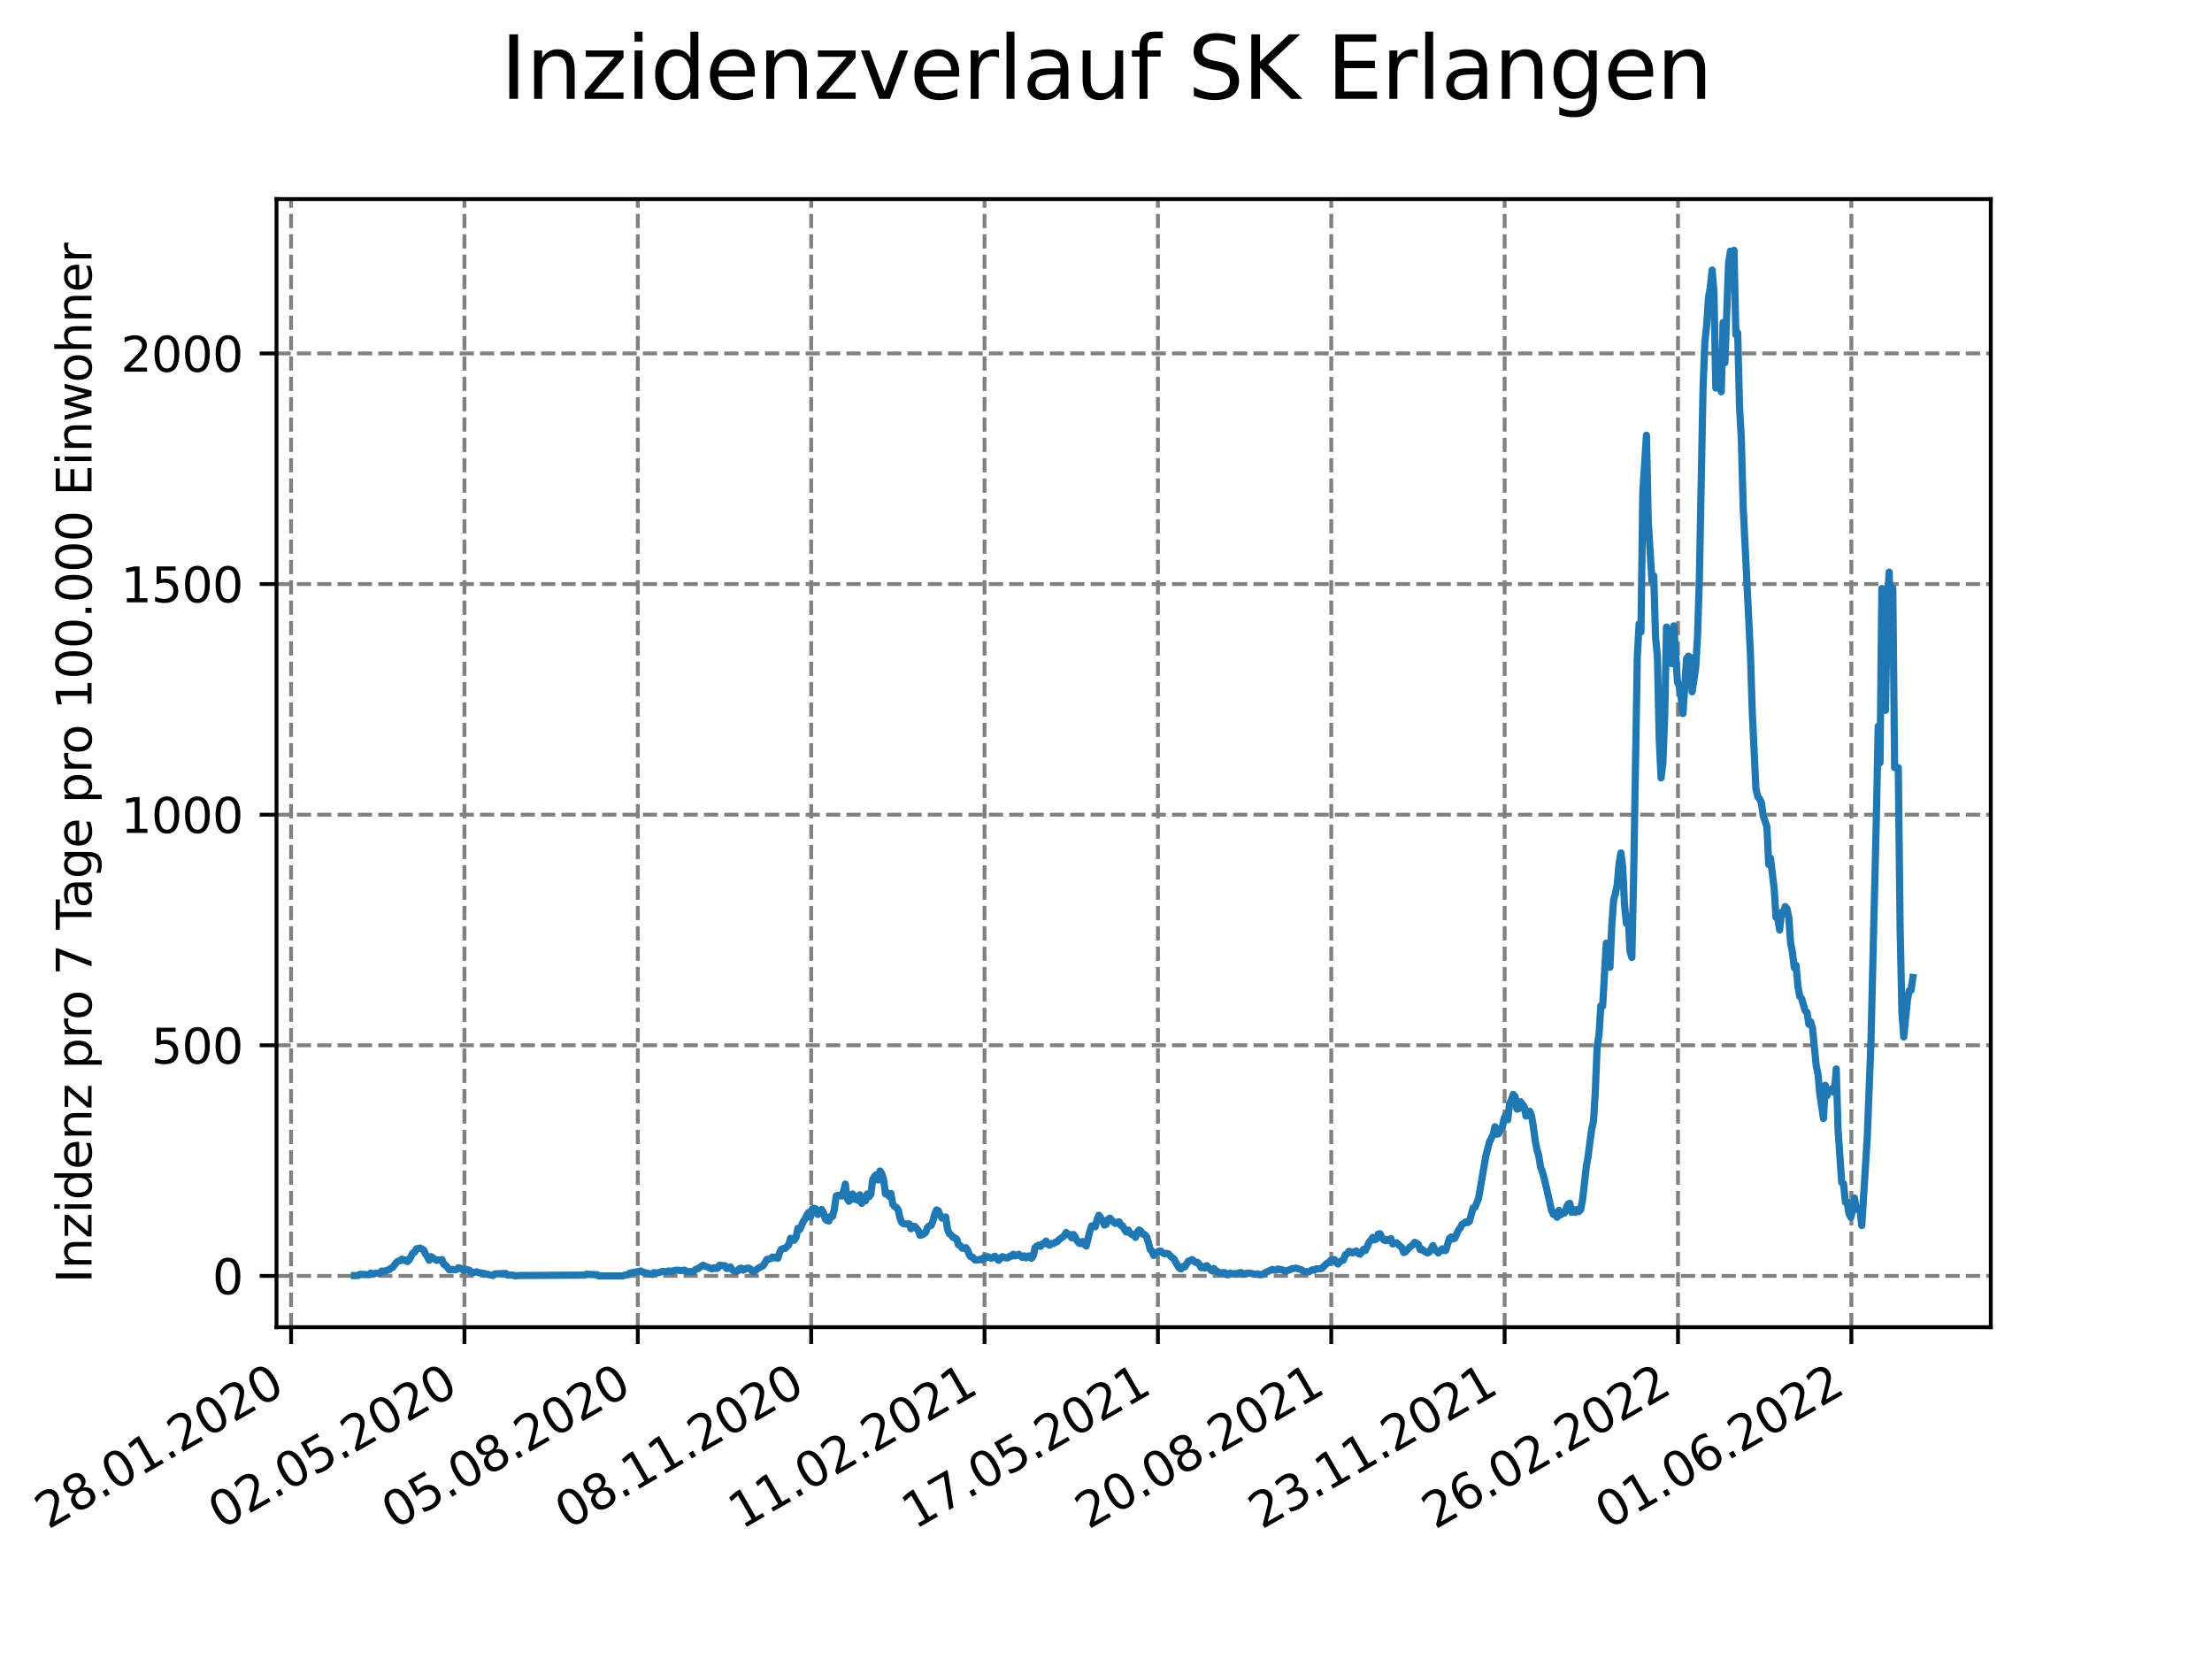 <?xml version="1.0" encoding="utf-8" standalone="no"?>
<!DOCTYPE svg PUBLIC "-//W3C//DTD SVG 1.1//EN"
  "http://www.w3.org/Graphics/SVG/1.1/DTD/svg11.dtd">
<svg xmlns:xlink="http://www.w3.org/1999/xlink" width="460.8pt" height="345.6pt" viewBox="0 0 460.8 345.6" xmlns="http://www.w3.org/2000/svg" version="1.1">
 <defs>
  <style type="text/css">*{stroke-linejoin: round; stroke-linecap: butt}</style>
 </defs>
 <g id="figure_1">
  <g id="patch_1">
   <path d="M 0 345.6 
L 460.8 345.6 
L 460.8 0 
L 0 0 
z
" style="fill: #ffffff"/>
  </g>
  <g id="axes_1">
   <g id="patch_2">
    <path d="M 57.6 276.48 
L 414.72 276.48 
L 414.72 41.472 
L 57.6 41.472 
z
" style="fill: #ffffff"/>
   </g>
   <g id="matplotlib.axis_1">
    <g id="xtick_1">
     <g id="line2d_1">
      <path d="M 60.638 276.48 
L 60.638 41.472 
" clip-path="url(#p9186052f24)" style="fill: none; stroke-dasharray: 2.96,1.28; stroke-dashoffset: 0; stroke: #808080; stroke-width: 0.8"/>
     </g>
     <g id="line2d_2">
      <defs>
       <path id="m17772fdf4f" d="M 0 0 
L 0 3.5 
" style="stroke: #000000; stroke-width: 0.8"/>
      </defs>
      <g>
       <use xlink:href="#m17772fdf4f" x="60.638" y="276.48" style="stroke: #000000; stroke-width: 0.8"/>
      </g>
     </g>
     <g id="text_1">
      <!-- 28.01.2020 -->
      <g transform="translate(10.013 318.689)rotate(-30)scale(0.1 -0.1)">
       <defs>
        <path id="DejaVuSans-32" d="M 1228 531 
L 3431 531 
L 3431 0 
L 469 0 
L 469 531 
Q 828 903 1448 1529 
Q 2069 2156 2228 2338 
Q 2531 2678 2651 2914 
Q 2772 3150 2772 3378 
Q 2772 3750 2511 3984 
Q 2250 4219 1831 4219 
Q 1534 4219 1204 4116 
Q 875 4013 500 3803 
L 500 4441 
Q 881 4594 1212 4672 
Q 1544 4750 1819 4750 
Q 2544 4750 2975 4387 
Q 3406 4025 3406 3419 
Q 3406 3131 3298 2873 
Q 3191 2616 2906 2266 
Q 2828 2175 2409 1742 
Q 1991 1309 1228 531 
z
" transform="scale(0.016)"/>
        <path id="DejaVuSans-38" d="M 2034 2216 
Q 1584 2216 1326 1975 
Q 1069 1734 1069 1313 
Q 1069 891 1326 650 
Q 1584 409 2034 409 
Q 2484 409 2743 651 
Q 3003 894 3003 1313 
Q 3003 1734 2745 1975 
Q 2488 2216 2034 2216 
z
M 1403 2484 
Q 997 2584 770 2862 
Q 544 3141 544 3541 
Q 544 4100 942 4425 
Q 1341 4750 2034 4750 
Q 2731 4750 3128 4425 
Q 3525 4100 3525 3541 
Q 3525 3141 3298 2862 
Q 3072 2584 2669 2484 
Q 3125 2378 3379 2068 
Q 3634 1759 3634 1313 
Q 3634 634 3220 271 
Q 2806 -91 2034 -91 
Q 1263 -91 848 271 
Q 434 634 434 1313 
Q 434 1759 690 2068 
Q 947 2378 1403 2484 
z
M 1172 3481 
Q 1172 3119 1398 2916 
Q 1625 2713 2034 2713 
Q 2441 2713 2670 2916 
Q 2900 3119 2900 3481 
Q 2900 3844 2670 4047 
Q 2441 4250 2034 4250 
Q 1625 4250 1398 4047 
Q 1172 3844 1172 3481 
z
" transform="scale(0.016)"/>
        <path id="DejaVuSans-2e" d="M 684 794 
L 1344 794 
L 1344 0 
L 684 0 
L 684 794 
z
" transform="scale(0.016)"/>
        <path id="DejaVuSans-30" d="M 2034 4250 
Q 1547 4250 1301 3770 
Q 1056 3291 1056 2328 
Q 1056 1369 1301 889 
Q 1547 409 2034 409 
Q 2525 409 2770 889 
Q 3016 1369 3016 2328 
Q 3016 3291 2770 3770 
Q 2525 4250 2034 4250 
z
M 2034 4750 
Q 2819 4750 3233 4129 
Q 3647 3509 3647 2328 
Q 3647 1150 3233 529 
Q 2819 -91 2034 -91 
Q 1250 -91 836 529 
Q 422 1150 422 2328 
Q 422 3509 836 4129 
Q 1250 4750 2034 4750 
z
" transform="scale(0.016)"/>
        <path id="DejaVuSans-31" d="M 794 531 
L 1825 531 
L 1825 4091 
L 703 3866 
L 703 4441 
L 1819 4666 
L 2450 4666 
L 2450 531 
L 3481 531 
L 3481 0 
L 794 0 
L 794 531 
z
" transform="scale(0.016)"/>
       </defs>
       <use xlink:href="#DejaVuSans-32"/>
       <use xlink:href="#DejaVuSans-38" x="63.623"/>
       <use xlink:href="#DejaVuSans-2e" x="127.246"/>
       <use xlink:href="#DejaVuSans-30" x="159.033"/>
       <use xlink:href="#DejaVuSans-31" x="222.656"/>
       <use xlink:href="#DejaVuSans-2e" x="286.279"/>
       <use xlink:href="#DejaVuSans-32" x="318.066"/>
       <use xlink:href="#DejaVuSans-30" x="381.689"/>
       <use xlink:href="#DejaVuSans-32" x="445.312"/>
       <use xlink:href="#DejaVuSans-30" x="508.936"/>
      </g>
     </g>
    </g>
    <g id="xtick_2">
     <g id="line2d_3">
      <path d="M 96.753 276.48 
L 96.753 41.472 
" clip-path="url(#p9186052f24)" style="fill: none; stroke-dasharray: 2.96,1.28; stroke-dashoffset: 0; stroke: #808080; stroke-width: 0.8"/>
     </g>
     <g id="line2d_4">
      <g>
       <use xlink:href="#m17772fdf4f" x="96.753" y="276.48" style="stroke: #000000; stroke-width: 0.8"/>
      </g>
     </g>
     <g id="text_2">
      <!-- 02.05.2020 -->
      <g transform="translate(46.128 318.689)rotate(-30)scale(0.1 -0.1)">
       <defs>
        <path id="DejaVuSans-35" d="M 691 4666 
L 3169 4666 
L 3169 4134 
L 1269 4134 
L 1269 2991 
Q 1406 3038 1543 3061 
Q 1681 3084 1819 3084 
Q 2600 3084 3056 2656 
Q 3513 2228 3513 1497 
Q 3513 744 3044 326 
Q 2575 -91 1722 -91 
Q 1428 -91 1123 -41 
Q 819 9 494 109 
L 494 744 
Q 775 591 1075 516 
Q 1375 441 1709 441 
Q 2250 441 2565 725 
Q 2881 1009 2881 1497 
Q 2881 1984 2565 2268 
Q 2250 2553 1709 2553 
Q 1456 2553 1204 2497 
Q 953 2441 691 2322 
L 691 4666 
z
" transform="scale(0.016)"/>
       </defs>
       <use xlink:href="#DejaVuSans-30"/>
       <use xlink:href="#DejaVuSans-32" x="63.623"/>
       <use xlink:href="#DejaVuSans-2e" x="127.246"/>
       <use xlink:href="#DejaVuSans-30" x="159.033"/>
       <use xlink:href="#DejaVuSans-35" x="222.656"/>
       <use xlink:href="#DejaVuSans-2e" x="286.279"/>
       <use xlink:href="#DejaVuSans-32" x="318.066"/>
       <use xlink:href="#DejaVuSans-30" x="381.689"/>
       <use xlink:href="#DejaVuSans-32" x="445.312"/>
       <use xlink:href="#DejaVuSans-30" x="508.936"/>
      </g>
     </g>
    </g>
    <g id="xtick_3">
     <g id="line2d_5">
      <path d="M 132.868 276.48 
L 132.868 41.472 
" clip-path="url(#p9186052f24)" style="fill: none; stroke-dasharray: 2.96,1.28; stroke-dashoffset: 0; stroke: #808080; stroke-width: 0.8"/>
     </g>
     <g id="line2d_6">
      <g>
       <use xlink:href="#m17772fdf4f" x="132.868" y="276.48" style="stroke: #000000; stroke-width: 0.8"/>
      </g>
     </g>
     <g id="text_3">
      <!-- 05.08.2020 -->
      <g transform="translate(82.243 318.689)rotate(-30)scale(0.1 -0.1)">
       <use xlink:href="#DejaVuSans-30"/>
       <use xlink:href="#DejaVuSans-35" x="63.623"/>
       <use xlink:href="#DejaVuSans-2e" x="127.246"/>
       <use xlink:href="#DejaVuSans-30" x="159.033"/>
       <use xlink:href="#DejaVuSans-38" x="222.656"/>
       <use xlink:href="#DejaVuSans-2e" x="286.279"/>
       <use xlink:href="#DejaVuSans-32" x="318.066"/>
       <use xlink:href="#DejaVuSans-30" x="381.689"/>
       <use xlink:href="#DejaVuSans-32" x="445.312"/>
       <use xlink:href="#DejaVuSans-30" x="508.936"/>
      </g>
     </g>
    </g>
    <g id="xtick_4">
     <g id="line2d_7">
      <path d="M 168.983 276.48 
L 168.983 41.472 
" clip-path="url(#p9186052f24)" style="fill: none; stroke-dasharray: 2.96,1.28; stroke-dashoffset: 0; stroke: #808080; stroke-width: 0.8"/>
     </g>
     <g id="line2d_8">
      <g>
       <use xlink:href="#m17772fdf4f" x="168.983" y="276.48" style="stroke: #000000; stroke-width: 0.8"/>
      </g>
     </g>
     <g id="text_4">
      <!-- 08.11.2020 -->
      <g transform="translate(118.358 318.689)rotate(-30)scale(0.1 -0.1)">
       <use xlink:href="#DejaVuSans-30"/>
       <use xlink:href="#DejaVuSans-38" x="63.623"/>
       <use xlink:href="#DejaVuSans-2e" x="127.246"/>
       <use xlink:href="#DejaVuSans-31" x="159.033"/>
       <use xlink:href="#DejaVuSans-31" x="222.656"/>
       <use xlink:href="#DejaVuSans-2e" x="286.279"/>
       <use xlink:href="#DejaVuSans-32" x="318.066"/>
       <use xlink:href="#DejaVuSans-30" x="381.689"/>
       <use xlink:href="#DejaVuSans-32" x="445.312"/>
       <use xlink:href="#DejaVuSans-30" x="508.936"/>
      </g>
     </g>
    </g>
    <g id="xtick_5">
     <g id="line2d_9">
      <path d="M 205.098 276.48 
L 205.098 41.472 
" clip-path="url(#p9186052f24)" style="fill: none; stroke-dasharray: 2.96,1.28; stroke-dashoffset: 0; stroke: #808080; stroke-width: 0.8"/>
     </g>
     <g id="line2d_10">
      <g>
       <use xlink:href="#m17772fdf4f" x="205.098" y="276.48" style="stroke: #000000; stroke-width: 0.8"/>
      </g>
     </g>
     <g id="text_5">
      <!-- 11.02.2021 -->
      <g transform="translate(154.473 318.689)rotate(-30)scale(0.1 -0.1)">
       <use xlink:href="#DejaVuSans-31"/>
       <use xlink:href="#DejaVuSans-31" x="63.623"/>
       <use xlink:href="#DejaVuSans-2e" x="127.246"/>
       <use xlink:href="#DejaVuSans-30" x="159.033"/>
       <use xlink:href="#DejaVuSans-32" x="222.656"/>
       <use xlink:href="#DejaVuSans-2e" x="286.279"/>
       <use xlink:href="#DejaVuSans-32" x="318.066"/>
       <use xlink:href="#DejaVuSans-30" x="381.689"/>
       <use xlink:href="#DejaVuSans-32" x="445.312"/>
       <use xlink:href="#DejaVuSans-31" x="508.936"/>
      </g>
     </g>
    </g>
    <g id="xtick_6">
     <g id="line2d_11">
      <path d="M 241.213 276.48 
L 241.213 41.472 
" clip-path="url(#p9186052f24)" style="fill: none; stroke-dasharray: 2.96,1.28; stroke-dashoffset: 0; stroke: #808080; stroke-width: 0.8"/>
     </g>
     <g id="line2d_12">
      <g>
       <use xlink:href="#m17772fdf4f" x="241.213" y="276.48" style="stroke: #000000; stroke-width: 0.8"/>
      </g>
     </g>
     <g id="text_6">
      <!-- 17.05.2021 -->
      <g transform="translate(190.588 318.689)rotate(-30)scale(0.1 -0.1)">
       <defs>
        <path id="DejaVuSans-37" d="M 525 4666 
L 3525 4666 
L 3525 4397 
L 1831 0 
L 1172 0 
L 2766 4134 
L 525 4134 
L 525 4666 
z
" transform="scale(0.016)"/>
       </defs>
       <use xlink:href="#DejaVuSans-31"/>
       <use xlink:href="#DejaVuSans-37" x="63.623"/>
       <use xlink:href="#DejaVuSans-2e" x="127.246"/>
       <use xlink:href="#DejaVuSans-30" x="159.033"/>
       <use xlink:href="#DejaVuSans-35" x="222.656"/>
       <use xlink:href="#DejaVuSans-2e" x="286.279"/>
       <use xlink:href="#DejaVuSans-32" x="318.066"/>
       <use xlink:href="#DejaVuSans-30" x="381.689"/>
       <use xlink:href="#DejaVuSans-32" x="445.312"/>
       <use xlink:href="#DejaVuSans-31" x="508.936"/>
      </g>
     </g>
    </g>
    <g id="xtick_7">
     <g id="line2d_13">
      <path d="M 277.328 276.48 
L 277.328 41.472 
" clip-path="url(#p9186052f24)" style="fill: none; stroke-dasharray: 2.96,1.28; stroke-dashoffset: 0; stroke: #808080; stroke-width: 0.8"/>
     </g>
     <g id="line2d_14">
      <g>
       <use xlink:href="#m17772fdf4f" x="277.328" y="276.48" style="stroke: #000000; stroke-width: 0.8"/>
      </g>
     </g>
     <g id="text_7">
      <!-- 20.08.2021 -->
      <g transform="translate(226.703 318.689)rotate(-30)scale(0.1 -0.1)">
       <use xlink:href="#DejaVuSans-32"/>
       <use xlink:href="#DejaVuSans-30" x="63.623"/>
       <use xlink:href="#DejaVuSans-2e" x="127.246"/>
       <use xlink:href="#DejaVuSans-30" x="159.033"/>
       <use xlink:href="#DejaVuSans-38" x="222.656"/>
       <use xlink:href="#DejaVuSans-2e" x="286.279"/>
       <use xlink:href="#DejaVuSans-32" x="318.066"/>
       <use xlink:href="#DejaVuSans-30" x="381.689"/>
       <use xlink:href="#DejaVuSans-32" x="445.312"/>
       <use xlink:href="#DejaVuSans-31" x="508.936"/>
      </g>
     </g>
    </g>
    <g id="xtick_8">
     <g id="line2d_15">
      <path d="M 313.443 276.48 
L 313.443 41.472 
" clip-path="url(#p9186052f24)" style="fill: none; stroke-dasharray: 2.96,1.28; stroke-dashoffset: 0; stroke: #808080; stroke-width: 0.8"/>
     </g>
     <g id="line2d_16">
      <g>
       <use xlink:href="#m17772fdf4f" x="313.443" y="276.48" style="stroke: #000000; stroke-width: 0.8"/>
      </g>
     </g>
     <g id="text_8">
      <!-- 23.11.2021 -->
      <g transform="translate(262.818 318.689)rotate(-30)scale(0.1 -0.1)">
       <defs>
        <path id="DejaVuSans-33" d="M 2597 2516 
Q 3050 2419 3304 2112 
Q 3559 1806 3559 1356 
Q 3559 666 3084 287 
Q 2609 -91 1734 -91 
Q 1441 -91 1130 -33 
Q 819 25 488 141 
L 488 750 
Q 750 597 1062 519 
Q 1375 441 1716 441 
Q 2309 441 2620 675 
Q 2931 909 2931 1356 
Q 2931 1769 2642 2001 
Q 2353 2234 1838 2234 
L 1294 2234 
L 1294 2753 
L 1863 2753 
Q 2328 2753 2575 2939 
Q 2822 3125 2822 3475 
Q 2822 3834 2567 4026 
Q 2313 4219 1838 4219 
Q 1578 4219 1281 4162 
Q 984 4106 628 3988 
L 628 4550 
Q 988 4650 1302 4700 
Q 1616 4750 1894 4750 
Q 2613 4750 3031 4423 
Q 3450 4097 3450 3541 
Q 3450 3153 3228 2886 
Q 3006 2619 2597 2516 
z
" transform="scale(0.016)"/>
       </defs>
       <use xlink:href="#DejaVuSans-32"/>
       <use xlink:href="#DejaVuSans-33" x="63.623"/>
       <use xlink:href="#DejaVuSans-2e" x="127.246"/>
       <use xlink:href="#DejaVuSans-31" x="159.033"/>
       <use xlink:href="#DejaVuSans-31" x="222.656"/>
       <use xlink:href="#DejaVuSans-2e" x="286.279"/>
       <use xlink:href="#DejaVuSans-32" x="318.066"/>
       <use xlink:href="#DejaVuSans-30" x="381.689"/>
       <use xlink:href="#DejaVuSans-32" x="445.312"/>
       <use xlink:href="#DejaVuSans-31" x="508.936"/>
      </g>
     </g>
    </g>
    <g id="xtick_9">
     <g id="line2d_17">
      <path d="M 349.558 276.48 
L 349.558 41.472 
" clip-path="url(#p9186052f24)" style="fill: none; stroke-dasharray: 2.96,1.28; stroke-dashoffset: 0; stroke: #808080; stroke-width: 0.8"/>
     </g>
     <g id="line2d_18">
      <g>
       <use xlink:href="#m17772fdf4f" x="349.558" y="276.48" style="stroke: #000000; stroke-width: 0.8"/>
      </g>
     </g>
     <g id="text_9">
      <!-- 26.02.2022 -->
      <g transform="translate(298.933 318.689)rotate(-30)scale(0.1 -0.1)">
       <defs>
        <path id="DejaVuSans-36" d="M 2113 2584 
Q 1688 2584 1439 2293 
Q 1191 2003 1191 1497 
Q 1191 994 1439 701 
Q 1688 409 2113 409 
Q 2538 409 2786 701 
Q 3034 994 3034 1497 
Q 3034 2003 2786 2293 
Q 2538 2584 2113 2584 
z
M 3366 4563 
L 3366 3988 
Q 3128 4100 2886 4159 
Q 2644 4219 2406 4219 
Q 1781 4219 1451 3797 
Q 1122 3375 1075 2522 
Q 1259 2794 1537 2939 
Q 1816 3084 2150 3084 
Q 2853 3084 3261 2657 
Q 3669 2231 3669 1497 
Q 3669 778 3244 343 
Q 2819 -91 2113 -91 
Q 1303 -91 875 529 
Q 447 1150 447 2328 
Q 447 3434 972 4092 
Q 1497 4750 2381 4750 
Q 2619 4750 2861 4703 
Q 3103 4656 3366 4563 
z
" transform="scale(0.016)"/>
       </defs>
       <use xlink:href="#DejaVuSans-32"/>
       <use xlink:href="#DejaVuSans-36" x="63.623"/>
       <use xlink:href="#DejaVuSans-2e" x="127.246"/>
       <use xlink:href="#DejaVuSans-30" x="159.033"/>
       <use xlink:href="#DejaVuSans-32" x="222.656"/>
       <use xlink:href="#DejaVuSans-2e" x="286.279"/>
       <use xlink:href="#DejaVuSans-32" x="318.066"/>
       <use xlink:href="#DejaVuSans-30" x="381.689"/>
       <use xlink:href="#DejaVuSans-32" x="445.312"/>
       <use xlink:href="#DejaVuSans-32" x="508.936"/>
      </g>
     </g>
    </g>
    <g id="xtick_10">
     <g id="line2d_19">
      <path d="M 385.673 276.48 
L 385.673 41.472 
" clip-path="url(#p9186052f24)" style="fill: none; stroke-dasharray: 2.96,1.28; stroke-dashoffset: 0; stroke: #808080; stroke-width: 0.8"/>
     </g>
     <g id="line2d_20">
      <g>
       <use xlink:href="#m17772fdf4f" x="385.673" y="276.48" style="stroke: #000000; stroke-width: 0.8"/>
      </g>
     </g>
     <g id="text_10">
      <!-- 01.06.2022 -->
      <g transform="translate(335.048 318.689)rotate(-30)scale(0.1 -0.1)">
       <use xlink:href="#DejaVuSans-30"/>
       <use xlink:href="#DejaVuSans-31" x="63.623"/>
       <use xlink:href="#DejaVuSans-2e" x="127.246"/>
       <use xlink:href="#DejaVuSans-30" x="159.033"/>
       <use xlink:href="#DejaVuSans-36" x="222.656"/>
       <use xlink:href="#DejaVuSans-2e" x="286.279"/>
       <use xlink:href="#DejaVuSans-32" x="318.066"/>
       <use xlink:href="#DejaVuSans-30" x="381.689"/>
       <use xlink:href="#DejaVuSans-32" x="445.312"/>
       <use xlink:href="#DejaVuSans-32" x="508.936"/>
      </g>
     </g>
    </g>
   </g>
   <g id="matplotlib.axis_2">
    <g id="ytick_1">
     <g id="line2d_21">
      <path d="M 57.6 265.798 
L 414.72 265.798 
" clip-path="url(#p9186052f24)" style="fill: none; stroke-dasharray: 2.96,1.28; stroke-dashoffset: 0; stroke: #808080; stroke-width: 0.8"/>
     </g>
     <g id="line2d_22">
      <defs>
       <path id="m3b55f4ae87" d="M 0 0 
L -3.5 0 
" style="stroke: #000000; stroke-width: 0.8"/>
      </defs>
      <g>
       <use xlink:href="#m3b55f4ae87" x="57.6" y="265.798" style="stroke: #000000; stroke-width: 0.8"/>
      </g>
     </g>
     <g id="text_11">
      <!-- 0 -->
      <g transform="translate(44.237 269.597)scale(0.1 -0.1)">
       <use xlink:href="#DejaVuSans-30"/>
      </g>
     </g>
    </g>
    <g id="ytick_2">
     <g id="line2d_23">
      <path d="M 57.6 217.754 
L 414.72 217.754 
" clip-path="url(#p9186052f24)" style="fill: none; stroke-dasharray: 2.96,1.28; stroke-dashoffset: 0; stroke: #808080; stroke-width: 0.8"/>
     </g>
     <g id="line2d_24">
      <g>
       <use xlink:href="#m3b55f4ae87" x="57.6" y="217.754" style="stroke: #000000; stroke-width: 0.8"/>
      </g>
     </g>
     <g id="text_12">
      <!-- 500 -->
      <g transform="translate(31.512 221.554)scale(0.1 -0.1)">
       <use xlink:href="#DejaVuSans-35"/>
       <use xlink:href="#DejaVuSans-30" x="63.623"/>
       <use xlink:href="#DejaVuSans-30" x="127.246"/>
      </g>
     </g>
    </g>
    <g id="ytick_3">
     <g id="line2d_25">
      <path d="M 57.6 169.711 
L 414.72 169.711 
" clip-path="url(#p9186052f24)" style="fill: none; stroke-dasharray: 2.96,1.28; stroke-dashoffset: 0; stroke: #808080; stroke-width: 0.8"/>
     </g>
     <g id="line2d_26">
      <g>
       <use xlink:href="#m3b55f4ae87" x="57.6" y="169.711" style="stroke: #000000; stroke-width: 0.8"/>
      </g>
     </g>
     <g id="text_13">
      <!-- 1000 -->
      <g transform="translate(25.15 173.51)scale(0.1 -0.1)">
       <use xlink:href="#DejaVuSans-31"/>
       <use xlink:href="#DejaVuSans-30" x="63.623"/>
       <use xlink:href="#DejaVuSans-30" x="127.246"/>
       <use xlink:href="#DejaVuSans-30" x="190.869"/>
      </g>
     </g>
    </g>
    <g id="ytick_4">
     <g id="line2d_27">
      <path d="M 57.6 121.668 
L 414.72 121.668 
" clip-path="url(#p9186052f24)" style="fill: none; stroke-dasharray: 2.96,1.28; stroke-dashoffset: 0; stroke: #808080; stroke-width: 0.8"/>
     </g>
     <g id="line2d_28">
      <g>
       <use xlink:href="#m3b55f4ae87" x="57.6" y="121.668" style="stroke: #000000; stroke-width: 0.8"/>
      </g>
     </g>
     <g id="text_14">
      <!-- 1500 -->
      <g transform="translate(25.15 125.467)scale(0.1 -0.1)">
       <use xlink:href="#DejaVuSans-31"/>
       <use xlink:href="#DejaVuSans-35" x="63.623"/>
       <use xlink:href="#DejaVuSans-30" x="127.246"/>
       <use xlink:href="#DejaVuSans-30" x="190.869"/>
      </g>
     </g>
    </g>
    <g id="ytick_5">
     <g id="line2d_29">
      <path d="M 57.6 73.624 
L 414.72 73.624 
" clip-path="url(#p9186052f24)" style="fill: none; stroke-dasharray: 2.96,1.28; stroke-dashoffset: 0; stroke: #808080; stroke-width: 0.8"/>
     </g>
     <g id="line2d_30">
      <g>
       <use xlink:href="#m3b55f4ae87" x="57.6" y="73.624" style="stroke: #000000; stroke-width: 0.8"/>
      </g>
     </g>
     <g id="text_15">
      <!-- 2000 -->
      <g transform="translate(25.15 77.424)scale(0.1 -0.1)">
       <use xlink:href="#DejaVuSans-32"/>
       <use xlink:href="#DejaVuSans-30" x="63.623"/>
       <use xlink:href="#DejaVuSans-30" x="127.246"/>
       <use xlink:href="#DejaVuSans-30" x="190.869"/>
      </g>
     </g>
    </g>
    <g id="text_16">
     <!-- Inzidenz pro 7 Tage pro 100.000 Einwohner -->
     <g transform="translate(19.07 267.301)rotate(-90)scale(0.1 -0.1)">
      <defs>
       <path id="DejaVuSans-49" d="M 628 4666 
L 1259 4666 
L 1259 0 
L 628 0 
L 628 4666 
z
" transform="scale(0.016)"/>
       <path id="DejaVuSans-6e" d="M 3513 2113 
L 3513 0 
L 2938 0 
L 2938 2094 
Q 2938 2591 2744 2837 
Q 2550 3084 2163 3084 
Q 1697 3084 1428 2787 
Q 1159 2491 1159 1978 
L 1159 0 
L 581 0 
L 581 3500 
L 1159 3500 
L 1159 2956 
Q 1366 3272 1645 3428 
Q 1925 3584 2291 3584 
Q 2894 3584 3203 3211 
Q 3513 2838 3513 2113 
z
" transform="scale(0.016)"/>
       <path id="DejaVuSans-7a" d="M 353 3500 
L 3084 3500 
L 3084 2975 
L 922 459 
L 3084 459 
L 3084 0 
L 275 0 
L 275 525 
L 2438 3041 
L 353 3041 
L 353 3500 
z
" transform="scale(0.016)"/>
       <path id="DejaVuSans-69" d="M 603 3500 
L 1178 3500 
L 1178 0 
L 603 0 
L 603 3500 
z
M 603 4863 
L 1178 4863 
L 1178 4134 
L 603 4134 
L 603 4863 
z
" transform="scale(0.016)"/>
       <path id="DejaVuSans-64" d="M 2906 2969 
L 2906 4863 
L 3481 4863 
L 3481 0 
L 2906 0 
L 2906 525 
Q 2725 213 2448 61 
Q 2172 -91 1784 -91 
Q 1150 -91 751 415 
Q 353 922 353 1747 
Q 353 2572 751 3078 
Q 1150 3584 1784 3584 
Q 2172 3584 2448 3432 
Q 2725 3281 2906 2969 
z
M 947 1747 
Q 947 1113 1208 752 
Q 1469 391 1925 391 
Q 2381 391 2643 752 
Q 2906 1113 2906 1747 
Q 2906 2381 2643 2742 
Q 2381 3103 1925 3103 
Q 1469 3103 1208 2742 
Q 947 2381 947 1747 
z
" transform="scale(0.016)"/>
       <path id="DejaVuSans-65" d="M 3597 1894 
L 3597 1613 
L 953 1613 
Q 991 1019 1311 708 
Q 1631 397 2203 397 
Q 2534 397 2845 478 
Q 3156 559 3463 722 
L 3463 178 
Q 3153 47 2828 -22 
Q 2503 -91 2169 -91 
Q 1331 -91 842 396 
Q 353 884 353 1716 
Q 353 2575 817 3079 
Q 1281 3584 2069 3584 
Q 2775 3584 3186 3129 
Q 3597 2675 3597 1894 
z
M 3022 2063 
Q 3016 2534 2758 2815 
Q 2500 3097 2075 3097 
Q 1594 3097 1305 2825 
Q 1016 2553 972 2059 
L 3022 2063 
z
" transform="scale(0.016)"/>
       <path id="DejaVuSans-20" transform="scale(0.016)"/>
       <path id="DejaVuSans-70" d="M 1159 525 
L 1159 -1331 
L 581 -1331 
L 581 3500 
L 1159 3500 
L 1159 2969 
Q 1341 3281 1617 3432 
Q 1894 3584 2278 3584 
Q 2916 3584 3314 3078 
Q 3713 2572 3713 1747 
Q 3713 922 3314 415 
Q 2916 -91 2278 -91 
Q 1894 -91 1617 61 
Q 1341 213 1159 525 
z
M 3116 1747 
Q 3116 2381 2855 2742 
Q 2594 3103 2138 3103 
Q 1681 3103 1420 2742 
Q 1159 2381 1159 1747 
Q 1159 1113 1420 752 
Q 1681 391 2138 391 
Q 2594 391 2855 752 
Q 3116 1113 3116 1747 
z
" transform="scale(0.016)"/>
       <path id="DejaVuSans-72" d="M 2631 2963 
Q 2534 3019 2420 3045 
Q 2306 3072 2169 3072 
Q 1681 3072 1420 2755 
Q 1159 2438 1159 1844 
L 1159 0 
L 581 0 
L 581 3500 
L 1159 3500 
L 1159 2956 
Q 1341 3275 1631 3429 
Q 1922 3584 2338 3584 
Q 2397 3584 2469 3576 
Q 2541 3569 2628 3553 
L 2631 2963 
z
" transform="scale(0.016)"/>
       <path id="DejaVuSans-6f" d="M 1959 3097 
Q 1497 3097 1228 2736 
Q 959 2375 959 1747 
Q 959 1119 1226 758 
Q 1494 397 1959 397 
Q 2419 397 2687 759 
Q 2956 1122 2956 1747 
Q 2956 2369 2687 2733 
Q 2419 3097 1959 3097 
z
M 1959 3584 
Q 2709 3584 3137 3096 
Q 3566 2609 3566 1747 
Q 3566 888 3137 398 
Q 2709 -91 1959 -91 
Q 1206 -91 779 398 
Q 353 888 353 1747 
Q 353 2609 779 3096 
Q 1206 3584 1959 3584 
z
" transform="scale(0.016)"/>
       <path id="DejaVuSans-54" d="M -19 4666 
L 3928 4666 
L 3928 4134 
L 2272 4134 
L 2272 0 
L 1638 0 
L 1638 4134 
L -19 4134 
L -19 4666 
z
" transform="scale(0.016)"/>
       <path id="DejaVuSans-61" d="M 2194 1759 
Q 1497 1759 1228 1600 
Q 959 1441 959 1056 
Q 959 750 1161 570 
Q 1363 391 1709 391 
Q 2188 391 2477 730 
Q 2766 1069 2766 1631 
L 2766 1759 
L 2194 1759 
z
M 3341 1997 
L 3341 0 
L 2766 0 
L 2766 531 
Q 2569 213 2275 61 
Q 1981 -91 1556 -91 
Q 1019 -91 701 211 
Q 384 513 384 1019 
Q 384 1609 779 1909 
Q 1175 2209 1959 2209 
L 2766 2209 
L 2766 2266 
Q 2766 2663 2505 2880 
Q 2244 3097 1772 3097 
Q 1472 3097 1187 3025 
Q 903 2953 641 2809 
L 641 3341 
Q 956 3463 1253 3523 
Q 1550 3584 1831 3584 
Q 2591 3584 2966 3190 
Q 3341 2797 3341 1997 
z
" transform="scale(0.016)"/>
       <path id="DejaVuSans-67" d="M 2906 1791 
Q 2906 2416 2648 2759 
Q 2391 3103 1925 3103 
Q 1463 3103 1205 2759 
Q 947 2416 947 1791 
Q 947 1169 1205 825 
Q 1463 481 1925 481 
Q 2391 481 2648 825 
Q 2906 1169 2906 1791 
z
M 3481 434 
Q 3481 -459 3084 -895 
Q 2688 -1331 1869 -1331 
Q 1566 -1331 1297 -1286 
Q 1028 -1241 775 -1147 
L 775 -588 
Q 1028 -725 1275 -790 
Q 1522 -856 1778 -856 
Q 2344 -856 2625 -561 
Q 2906 -266 2906 331 
L 2906 616 
Q 2728 306 2450 153 
Q 2172 0 1784 0 
Q 1141 0 747 490 
Q 353 981 353 1791 
Q 353 2603 747 3093 
Q 1141 3584 1784 3584 
Q 2172 3584 2450 3431 
Q 2728 3278 2906 2969 
L 2906 3500 
L 3481 3500 
L 3481 434 
z
" transform="scale(0.016)"/>
       <path id="DejaVuSans-45" d="M 628 4666 
L 3578 4666 
L 3578 4134 
L 1259 4134 
L 1259 2753 
L 3481 2753 
L 3481 2222 
L 1259 2222 
L 1259 531 
L 3634 531 
L 3634 0 
L 628 0 
L 628 4666 
z
" transform="scale(0.016)"/>
       <path id="DejaVuSans-77" d="M 269 3500 
L 844 3500 
L 1563 769 
L 2278 3500 
L 2956 3500 
L 3675 769 
L 4391 3500 
L 4966 3500 
L 4050 0 
L 3372 0 
L 2619 2869 
L 1863 0 
L 1184 0 
L 269 3500 
z
" transform="scale(0.016)"/>
       <path id="DejaVuSans-68" d="M 3513 2113 
L 3513 0 
L 2938 0 
L 2938 2094 
Q 2938 2591 2744 2837 
Q 2550 3084 2163 3084 
Q 1697 3084 1428 2787 
Q 1159 2491 1159 1978 
L 1159 0 
L 581 0 
L 581 4863 
L 1159 4863 
L 1159 2956 
Q 1366 3272 1645 3428 
Q 1925 3584 2291 3584 
Q 2894 3584 3203 3211 
Q 3513 2838 3513 2113 
z
" transform="scale(0.016)"/>
      </defs>
      <use xlink:href="#DejaVuSans-49"/>
      <use xlink:href="#DejaVuSans-6e" x="29.492"/>
      <use xlink:href="#DejaVuSans-7a" x="92.871"/>
      <use xlink:href="#DejaVuSans-69" x="145.361"/>
      <use xlink:href="#DejaVuSans-64" x="173.145"/>
      <use xlink:href="#DejaVuSans-65" x="236.621"/>
      <use xlink:href="#DejaVuSans-6e" x="298.145"/>
      <use xlink:href="#DejaVuSans-7a" x="361.523"/>
      <use xlink:href="#DejaVuSans-20" x="414.014"/>
      <use xlink:href="#DejaVuSans-70" x="445.801"/>
      <use xlink:href="#DejaVuSans-72" x="509.277"/>
      <use xlink:href="#DejaVuSans-6f" x="548.141"/>
      <use xlink:href="#DejaVuSans-20" x="609.322"/>
      <use xlink:href="#DejaVuSans-37" x="641.109"/>
      <use xlink:href="#DejaVuSans-20" x="704.732"/>
      <use xlink:href="#DejaVuSans-54" x="736.52"/>
      <use xlink:href="#DejaVuSans-61" x="781.104"/>
      <use xlink:href="#DejaVuSans-67" x="842.383"/>
      <use xlink:href="#DejaVuSans-65" x="905.859"/>
      <use xlink:href="#DejaVuSans-20" x="967.383"/>
      <use xlink:href="#DejaVuSans-70" x="999.17"/>
      <use xlink:href="#DejaVuSans-72" x="1062.646"/>
      <use xlink:href="#DejaVuSans-6f" x="1101.51"/>
      <use xlink:href="#DejaVuSans-20" x="1162.691"/>
      <use xlink:href="#DejaVuSans-31" x="1194.479"/>
      <use xlink:href="#DejaVuSans-30" x="1258.102"/>
      <use xlink:href="#DejaVuSans-30" x="1321.725"/>
      <use xlink:href="#DejaVuSans-2e" x="1385.348"/>
      <use xlink:href="#DejaVuSans-30" x="1417.135"/>
      <use xlink:href="#DejaVuSans-30" x="1480.758"/>
      <use xlink:href="#DejaVuSans-30" x="1544.381"/>
      <use xlink:href="#DejaVuSans-20" x="1608.004"/>
      <use xlink:href="#DejaVuSans-45" x="1639.791"/>
      <use xlink:href="#DejaVuSans-69" x="1702.975"/>
      <use xlink:href="#DejaVuSans-6e" x="1730.758"/>
      <use xlink:href="#DejaVuSans-77" x="1794.137"/>
      <use xlink:href="#DejaVuSans-6f" x="1875.924"/>
      <use xlink:href="#DejaVuSans-68" x="1937.105"/>
      <use xlink:href="#DejaVuSans-6e" x="2000.484"/>
      <use xlink:href="#DejaVuSans-65" x="2063.863"/>
      <use xlink:href="#DejaVuSans-72" x="2125.387"/>
     </g>
    </g>
   </g>
   <g id="line2d_31">
    <path d="M 73.833 265.712 
L 74.593 265.712 
L 74.973 265.456 
L 76.874 265.542 
L 77.254 265.2 
L 77.634 265.456 
L 78.395 265.2 
L 79.155 265.2 
L 79.535 264.773 
L 79.915 264.859 
L 80.676 264.602 
L 81.056 264.517 
L 81.436 264.175 
L 81.816 264.005 
L 82.576 262.98 
L 82.957 262.724 
L 83.337 262.638 
L 83.717 262.297 
L 84.097 262.553 
L 84.477 262.468 
L 84.857 262.809 
L 85.237 262.468 
L 85.998 261.016 
L 86.378 260.845 
L 86.758 260.162 
L 87.518 259.991 
L 88.279 260.418 
L 88.659 261.272 
L 89.039 261.785 
L 89.419 262.553 
L 89.799 261.785 
L 90.94 262.553 
L 91.32 262.468 
L 91.7 262.553 
L 92.08 262.382 
L 92.46 263.407 
L 92.841 263.578 
L 93.601 264.517 
L 94.361 264.432 
L 94.741 264.517 
L 95.122 264.432 
L 95.502 264.09 
L 96.262 264.346 
L 96.642 264.773 
L 97.022 264.432 
L 97.783 264.602 
L 98.163 265.115 
L 98.923 265.029 
L 99.303 264.944 
L 99.683 265.115 
L 100.444 265.2 
L 102.725 265.712 
L 103.105 265.371 
L 105.386 265.285 
L 105.766 265.627 
L 106.906 265.627 
L 107.287 265.798 
L 108.047 265.712 
L 121.733 265.627 
L 122.113 265.456 
L 124.394 265.542 
L 124.774 265.798 
L 129.716 265.798 
L 130.476 265.542 
L 130.856 265.542 
L 131.237 265.2 
L 133.517 264.773 
L 133.898 265.029 
L 135.798 265.456 
L 136.179 265.115 
L 136.939 265.2 
L 137.699 264.944 
L 138.079 264.859 
L 138.84 264.944 
L 139.22 264.773 
L 139.6 264.773 
L 139.98 264.944 
L 140.36 264.688 
L 141.121 264.602 
L 141.881 264.688 
L 142.641 264.602 
L 143.021 264.944 
L 144.542 264.859 
L 144.922 264.432 
L 145.302 264.346 
L 146.443 263.578 
L 148.344 264.346 
L 148.724 264.09 
L 149.104 264.261 
L 149.484 264.175 
L 149.864 263.578 
L 150.625 263.663 
L 151.005 263.663 
L 151.385 264.261 
L 151.765 264.175 
L 152.145 263.919 
L 152.525 264.517 
L 152.905 264.773 
L 153.286 264.859 
L 153.666 264.773 
L 154.046 264.261 
L 154.426 264.175 
L 154.806 264.602 
L 155.567 264.175 
L 155.947 264.175 
L 156.327 264.346 
L 156.707 264.859 
L 157.087 264.944 
L 157.848 264.261 
L 158.988 263.663 
L 159.748 262.382 
L 160.509 262.211 
L 160.889 261.87 
L 161.269 262.041 
L 161.649 261.87 
L 162.029 262.126 
L 162.409 260.931 
L 162.79 260.248 
L 163.17 260.077 
L 163.55 260.077 
L 164.31 259.308 
L 164.69 257.942 
L 165.071 258.284 
L 165.451 258.369 
L 165.831 257.771 
L 166.211 255.893 
L 166.591 256.149 
L 167.351 254.441 
L 167.732 253.929 
L 168.112 253.075 
L 168.492 252.563 
L 168.872 253.502 
L 169.252 251.794 
L 169.632 251.709 
L 170.013 251.879 
L 170.393 252.989 
L 170.773 252.563 
L 171.153 251.965 
L 171.533 252.563 
L 171.913 253.929 
L 172.294 254.27 
L 172.674 254.356 
L 173.054 253.331 
L 173.434 253.416 
L 173.814 251.879 
L 174.194 249.147 
L 174.574 248.976 
L 175.335 249.147 
L 175.715 248.208 
L 176.095 246.671 
L 176.475 249.659 
L 176.855 250.257 
L 177.236 249.659 
L 177.616 248.72 
L 177.996 249.83 
L 178.376 249.232 
L 178.756 250.086 
L 179.136 248.891 
L 179.517 250.684 
L 179.897 250.001 
L 180.277 250.172 
L 180.657 248.72 
L 181.037 249.318 
L 181.417 248.805 
L 181.797 245.731 
L 182.178 245.048 
L 182.558 244.707 
L 182.938 245.817 
L 183.318 243.938 
L 183.698 244.536 
L 184.078 245.817 
L 184.459 248.72 
L 184.839 248.464 
L 185.219 249.232 
L 185.599 248.635 
L 185.979 250.855 
L 186.359 251.367 
L 186.74 251.538 
L 187.12 252.05 
L 187.5 253.843 
L 187.88 254.697 
L 188.26 254.953 
L 189.401 254.953 
L 189.781 255.978 
L 190.161 255.466 
L 190.541 255.466 
L 191.301 256.32 
L 191.682 257.344 
L 192.062 257.259 
L 192.822 256.747 
L 193.202 255.722 
L 193.582 255.38 
L 193.963 255.295 
L 194.343 254.356 
L 194.723 252.904 
L 195.103 252.05 
L 195.483 252.221 
L 195.863 253.246 
L 196.243 253.758 
L 197.004 253.502 
L 197.384 256.063 
L 197.764 257.003 
L 198.144 257.259 
L 198.524 257.771 
L 198.905 257.857 
L 199.285 258.113 
L 199.665 259.308 
L 200.045 259.479 
L 200.425 259.991 
L 200.805 260.077 
L 201.186 259.906 
L 201.566 260.418 
L 201.946 261.443 
L 202.326 261.87 
L 202.706 261.955 
L 203.086 262.468 
L 203.847 262.468 
L 204.227 262.297 
L 204.607 262.468 
L 204.987 261.955 
L 205.367 262.041 
L 205.747 261.785 
L 206.508 262.126 
L 207.268 261.699 
L 208.028 262.553 
L 208.789 261.785 
L 209.549 262.041 
L 209.929 262.041 
L 210.309 261.699 
L 210.689 261.699 
L 211.07 261.272 
L 211.45 261.614 
L 211.83 261.528 
L 212.21 261.272 
L 212.97 261.955 
L 213.351 261.614 
L 213.731 262.041 
L 214.111 261.699 
L 214.491 261.614 
L 214.871 262.126 
L 215.251 261.614 
L 215.631 259.906 
L 216.012 259.564 
L 216.392 259.394 
L 216.772 259.65 
L 217.152 259.137 
L 217.532 259.052 
L 217.912 258.54 
L 218.293 259.223 
L 218.673 259.394 
L 219.053 259.052 
L 219.433 259.052 
L 219.813 258.796 
L 220.193 258.711 
L 220.574 258.284 
L 221.714 257.43 
L 222.094 256.747 
L 222.474 257.174 
L 222.854 257.174 
L 223.235 257.857 
L 223.615 257.174 
L 223.995 257.686 
L 224.375 258.454 
L 224.755 258.967 
L 225.135 259.052 
L 225.516 258.625 
L 225.896 259.223 
L 226.276 259.564 
L 227.036 256.49 
L 227.416 255.38 
L 227.797 255.38 
L 228.177 255.551 
L 228.557 254.014 
L 228.937 253.16 
L 229.697 254.27 
L 230.077 255.21 
L 230.458 255.039 
L 230.838 254.014 
L 231.218 253.758 
L 231.978 254.612 
L 232.358 254.868 
L 232.739 254.612 
L 233.119 254.526 
L 233.499 255.295 
L 233.879 255.38 
L 234.259 256.149 
L 234.639 256.661 
L 235.02 256.234 
L 235.4 256.832 
L 235.78 257.174 
L 236.16 257.174 
L 236.54 257.771 
L 236.92 256.661 
L 237.3 256.234 
L 237.681 256.49 
L 238.061 257.088 
L 238.441 257.174 
L 238.821 257.6 
L 239.201 258.711 
L 239.581 260.248 
L 239.962 260.589 
L 240.342 261.528 
L 240.722 261.101 
L 241.482 260.589 
L 241.862 260.674 
L 242.243 261.016 
L 242.623 261.187 
L 243.003 261.101 
L 243.383 261.187 
L 244.143 261.955 
L 244.523 262.211 
L 245.284 263.578 
L 245.664 264.175 
L 246.044 264.346 
L 246.424 263.834 
L 246.804 263.919 
L 247.565 262.724 
L 247.945 262.638 
L 248.325 262.382 
L 249.085 262.98 
L 249.466 262.98 
L 249.846 263.407 
L 250.226 264.09 
L 250.606 263.834 
L 250.986 264.175 
L 251.366 263.663 
L 252.507 264.773 
L 252.887 264.261 
L 253.267 264.773 
L 253.647 264.859 
L 254.027 265.2 
L 254.788 265.115 
L 255.168 265.115 
L 255.548 265.542 
L 255.928 265.542 
L 256.308 265.2 
L 256.689 265.371 
L 257.829 265.285 
L 258.209 265.115 
L 258.589 265.115 
L 258.969 265.371 
L 260.11 265.2 
L 261.631 265.456 
L 262.011 265.371 
L 262.391 265.542 
L 262.771 265.542 
L 265.052 264.432 
L 265.432 264.602 
L 265.812 264.602 
L 266.192 264.346 
L 267.333 264.602 
L 267.713 264.859 
L 269.234 264.261 
L 269.994 264.175 
L 271.134 264.517 
L 271.515 264.859 
L 272.655 264.944 
L 273.415 264.517 
L 273.796 264.602 
L 274.176 264.346 
L 275.316 264.261 
L 276.077 263.492 
L 276.457 263.151 
L 276.837 262.98 
L 277.217 262.553 
L 277.597 262.638 
L 277.977 262.382 
L 278.357 262.98 
L 278.738 263.322 
L 279.118 262.809 
L 279.878 262.468 
L 280.258 261.358 
L 280.638 261.187 
L 281.019 260.674 
L 281.399 260.76 
L 281.779 261.016 
L 282.539 260.589 
L 282.919 261.101 
L 283.3 261.272 
L 283.68 260.845 
L 284.06 260.248 
L 284.44 260.504 
L 285.2 258.796 
L 285.58 258.369 
L 285.961 257.771 
L 286.341 258.284 
L 286.721 258.113 
L 287.101 257.088 
L 287.481 257.003 
L 287.861 257.771 
L 288.242 258.284 
L 288.622 258.454 
L 289.002 258.198 
L 289.382 258.454 
L 289.762 258.027 
L 290.142 259.137 
L 290.903 258.881 
L 292.043 259.906 
L 292.423 260.931 
L 292.803 260.76 
L 293.564 259.906 
L 294.324 259.308 
L 294.704 258.796 
L 295.465 259.223 
L 295.845 260.333 
L 296.225 260.248 
L 296.605 260.589 
L 297.365 261.016 
L 297.746 260.845 
L 298.506 259.479 
L 298.886 260.333 
L 299.646 261.016 
L 300.407 260.162 
L 300.787 260.504 
L 301.167 260.504 
L 301.927 258.027 
L 302.307 257.686 
L 302.688 258.113 
L 303.068 257.942 
L 303.828 256.234 
L 304.208 255.807 
L 304.588 255.039 
L 304.969 254.868 
L 305.349 254.526 
L 305.729 254.697 
L 306.109 254.441 
L 306.869 251.623 
L 307.249 251.538 
L 308.01 249.659 
L 309.53 240.779 
L 310.291 237.876 
L 311.051 236.339 
L 311.431 234.716 
L 311.811 236.253 
L 312.192 236.168 
L 312.572 235.143 
L 312.952 234.887 
L 313.332 233.008 
L 313.712 232.24 
L 314.092 233.265 
L 314.472 229.934 
L 314.853 229.166 
L 315.233 227.97 
L 315.613 228.397 
L 315.993 231.044 
L 316.373 230.959 
L 316.753 229.507 
L 317.514 230.532 
L 317.894 232.496 
L 318.274 231.728 
L 318.654 231.471 
L 319.034 232.411 
L 319.415 234.631 
L 319.795 237.534 
L 320.175 239.498 
L 320.555 240.779 
L 320.935 243.17 
L 321.315 244.109 
L 322.076 247.098 
L 323.216 252.136 
L 323.596 252.989 
L 323.976 252.989 
L 324.357 253.587 
L 324.737 252.136 
L 325.117 253.075 
L 325.497 252.563 
L 325.877 252.733 
L 326.637 250.855 
L 327.018 250.684 
L 327.398 252.563 
L 327.778 251.965 
L 328.158 252.563 
L 328.538 251.965 
L 328.918 252.392 
L 329.299 251.965 
L 329.679 249.915 
L 330.439 243.17 
L 330.819 240.95 
L 331.58 235.229 
L 331.96 233.521 
L 332.34 227.287 
L 332.72 217.895 
L 333.1 215.589 
L 333.48 209.526 
L 333.86 209.612 
L 334.621 196.462 
L 335.001 201.329 
L 335.381 201.5 
L 335.761 192.875 
L 336.141 187.496 
L 336.522 186.13 
L 336.902 184.251 
L 337.282 179.896 
L 337.662 177.676 
L 338.042 180.665 
L 338.422 188.521 
L 338.803 192.363 
L 339.183 190.997 
L 339.563 198.17 
L 339.943 199.45 
L 340.323 182.202 
L 341.083 136.604 
L 341.464 129.944 
L 341.844 131.651 
L 342.224 102.619 
L 342.984 90.665 
L 343.364 108.596 
L 344.125 120.978 
L 344.505 119.953 
L 344.885 132.762 
L 345.265 136.775 
L 345.645 153.938 
L 346.026 162.05 
L 346.406 159.061 
L 346.786 149.242 
L 347.166 130.627 
L 347.546 137.202 
L 347.926 138.141 
L 348.306 138.226 
L 348.687 130.371 
L 349.447 142.069 
L 349.827 142.923 
L 350.207 145.314 
L 350.587 148.644 
L 351.348 137.202 
L 351.728 136.689 
L 352.108 136.946 
L 352.488 144.118 
L 353.249 139.08 
L 353.629 132.42 
L 354.009 120.551 
L 354.769 81.101 
L 355.149 71.367 
L 355.529 67.78 
L 355.91 61.974 
L 356.29 59.839 
L 356.67 56.253 
L 357.05 60.864 
L 357.43 80.845 
L 357.81 73.416 
L 358.191 76.234 
L 358.571 81.613 
L 358.951 67.183 
L 359.331 75.551 
L 360.091 54.887 
L 360.472 52.325 
L 360.852 54.374 
L 361.232 52.154 
L 361.612 69.744 
L 361.992 69.317 
L 362.372 84.602 
L 362.752 91.433 
L 363.133 105.522 
L 364.653 136.348 
L 365.033 148.388 
L 365.794 164.356 
L 366.174 165.978 
L 366.554 166.405 
L 366.934 167.259 
L 367.314 169.991 
L 368.075 172.211 
L 368.455 180.067 
L 368.835 178.786 
L 369.595 185.19 
L 369.975 191.082 
L 370.356 191.424 
L 370.736 193.729 
L 371.116 190.058 
L 371.496 190.399 
L 371.876 188.862 
L 372.256 189.289 
L 372.637 191.082 
L 373.017 196.462 
L 373.397 198.426 
L 373.777 201.585 
L 374.157 201.073 
L 374.537 205.428 
L 374.918 207.562 
L 375.298 207.989 
L 376.058 210.551 
L 376.438 210.893 
L 376.818 213.369 
L 377.198 212.857 
L 377.579 214.223 
L 378.339 221.908 
L 378.719 223.786 
L 379.099 227.885 
L 379.86 233.008 
L 380.24 226.092 
L 380.62 228.227 
L 381 227.202 
L 381.38 227.117 
L 381.76 226.69 
L 382.14 227.629 
L 382.521 222.676 
L 382.901 235.314 
L 383.661 246.329 
L 384.041 246.585 
L 384.421 250.428 
L 384.802 250.428 
L 385.182 252.904 
L 385.562 253.587 
L 385.942 252.05 
L 386.322 249.574 
L 386.702 251.879 
L 387.463 251.879 
L 387.843 255.295 
L 388.983 236.936 
L 389.744 217.382 
L 390.884 170.162 
L 391.264 151.291 
L 391.644 158.891 
L 392.025 122.6 
L 392.405 132.591 
L 392.785 147.961 
L 393.165 125.845 
L 393.545 119.185 
L 393.925 130.798 
L 394.306 122.515 
L 394.686 159.915 
L 395.446 159.915 
L 395.826 193.132 
L 396.206 210.978 
L 396.586 216.016 
L 397.347 208.416 
L 397.727 206.367 
L 398.107 206.282 
L 398.487 203.635 
L 398.487 203.635 
" clip-path="url(#p9186052f24)" style="fill: none; stroke: #1f77b4; stroke-width: 1.5; stroke-linecap: square"/>
   </g>
   <g id="patch_3">
    <path d="M 57.6 276.48 
L 57.6 41.472 
" style="fill: none; stroke: #000000; stroke-width: 0.8; stroke-linejoin: miter; stroke-linecap: square"/>
   </g>
   <g id="patch_4">
    <path d="M 414.72 276.48 
L 414.72 41.472 
" style="fill: none; stroke: #000000; stroke-width: 0.8; stroke-linejoin: miter; stroke-linecap: square"/>
   </g>
   <g id="patch_5">
    <path d="M 57.6 276.48 
L 414.72 276.48 
" style="fill: none; stroke: #000000; stroke-width: 0.8; stroke-linejoin: miter; stroke-linecap: square"/>
   </g>
   <g id="patch_6">
    <path d="M 57.6 41.472 
L 414.72 41.472 
" style="fill: none; stroke: #000000; stroke-width: 0.8; stroke-linejoin: miter; stroke-linecap: square"/>
   </g>
  </g>
  <g id="text_17">
   <!-- Inzidenzverlauf SK Erlangen -->
   <g transform="translate(104.289 20.589)scale(0.18 -0.18)">
    <defs>
     <path id="DejaVuSans-76" d="M 191 3500 
L 800 3500 
L 1894 563 
L 2988 3500 
L 3597 3500 
L 2284 0 
L 1503 0 
L 191 3500 
z
" transform="scale(0.016)"/>
     <path id="DejaVuSans-6c" d="M 603 4863 
L 1178 4863 
L 1178 0 
L 603 0 
L 603 4863 
z
" transform="scale(0.016)"/>
     <path id="DejaVuSans-75" d="M 544 1381 
L 544 3500 
L 1119 3500 
L 1119 1403 
Q 1119 906 1312 657 
Q 1506 409 1894 409 
Q 2359 409 2629 706 
Q 2900 1003 2900 1516 
L 2900 3500 
L 3475 3500 
L 3475 0 
L 2900 0 
L 2900 538 
Q 2691 219 2414 64 
Q 2138 -91 1772 -91 
Q 1169 -91 856 284 
Q 544 659 544 1381 
z
M 1991 3584 
L 1991 3584 
z
" transform="scale(0.016)"/>
     <path id="DejaVuSans-66" d="M 2375 4863 
L 2375 4384 
L 1825 4384 
Q 1516 4384 1395 4259 
Q 1275 4134 1275 3809 
L 1275 3500 
L 2222 3500 
L 2222 3053 
L 1275 3053 
L 1275 0 
L 697 0 
L 697 3053 
L 147 3053 
L 147 3500 
L 697 3500 
L 697 3744 
Q 697 4328 969 4595 
Q 1241 4863 1831 4863 
L 2375 4863 
z
" transform="scale(0.016)"/>
     <path id="DejaVuSans-53" d="M 3425 4513 
L 3425 3897 
Q 3066 4069 2747 4153 
Q 2428 4238 2131 4238 
Q 1616 4238 1336 4038 
Q 1056 3838 1056 3469 
Q 1056 3159 1242 3001 
Q 1428 2844 1947 2747 
L 2328 2669 
Q 3034 2534 3370 2195 
Q 3706 1856 3706 1288 
Q 3706 609 3251 259 
Q 2797 -91 1919 -91 
Q 1588 -91 1214 -16 
Q 841 59 441 206 
L 441 856 
Q 825 641 1194 531 
Q 1563 422 1919 422 
Q 2459 422 2753 634 
Q 3047 847 3047 1241 
Q 3047 1584 2836 1778 
Q 2625 1972 2144 2069 
L 1759 2144 
Q 1053 2284 737 2584 
Q 422 2884 422 3419 
Q 422 4038 858 4394 
Q 1294 4750 2059 4750 
Q 2388 4750 2728 4690 
Q 3069 4631 3425 4513 
z
" transform="scale(0.016)"/>
     <path id="DejaVuSans-4b" d="M 628 4666 
L 1259 4666 
L 1259 2694 
L 3353 4666 
L 4166 4666 
L 1850 2491 
L 4331 0 
L 3500 0 
L 1259 2247 
L 1259 0 
L 628 0 
L 628 4666 
z
" transform="scale(0.016)"/>
    </defs>
    <use xlink:href="#DejaVuSans-49"/>
    <use xlink:href="#DejaVuSans-6e" x="29.492"/>
    <use xlink:href="#DejaVuSans-7a" x="92.871"/>
    <use xlink:href="#DejaVuSans-69" x="145.361"/>
    <use xlink:href="#DejaVuSans-64" x="173.145"/>
    <use xlink:href="#DejaVuSans-65" x="236.621"/>
    <use xlink:href="#DejaVuSans-6e" x="298.145"/>
    <use xlink:href="#DejaVuSans-7a" x="361.523"/>
    <use xlink:href="#DejaVuSans-76" x="414.014"/>
    <use xlink:href="#DejaVuSans-65" x="473.193"/>
    <use xlink:href="#DejaVuSans-72" x="534.717"/>
    <use xlink:href="#DejaVuSans-6c" x="575.83"/>
    <use xlink:href="#DejaVuSans-61" x="603.613"/>
    <use xlink:href="#DejaVuSans-75" x="664.893"/>
    <use xlink:href="#DejaVuSans-66" x="728.271"/>
    <use xlink:href="#DejaVuSans-20" x="763.477"/>
    <use xlink:href="#DejaVuSans-53" x="795.264"/>
    <use xlink:href="#DejaVuSans-4b" x="858.74"/>
    <use xlink:href="#DejaVuSans-20" x="924.316"/>
    <use xlink:href="#DejaVuSans-45" x="956.104"/>
    <use xlink:href="#DejaVuSans-72" x="1019.287"/>
    <use xlink:href="#DejaVuSans-6c" x="1060.4"/>
    <use xlink:href="#DejaVuSans-61" x="1088.184"/>
    <use xlink:href="#DejaVuSans-6e" x="1149.463"/>
    <use xlink:href="#DejaVuSans-67" x="1212.842"/>
    <use xlink:href="#DejaVuSans-65" x="1276.318"/>
    <use xlink:href="#DejaVuSans-6e" x="1337.842"/>
   </g>
  </g>
 </g>
 <defs>
  <clipPath id="p9186052f24">
   <rect x="57.6" y="41.472" width="357.12" height="235.008"/>
  </clipPath>
 </defs>
</svg>
